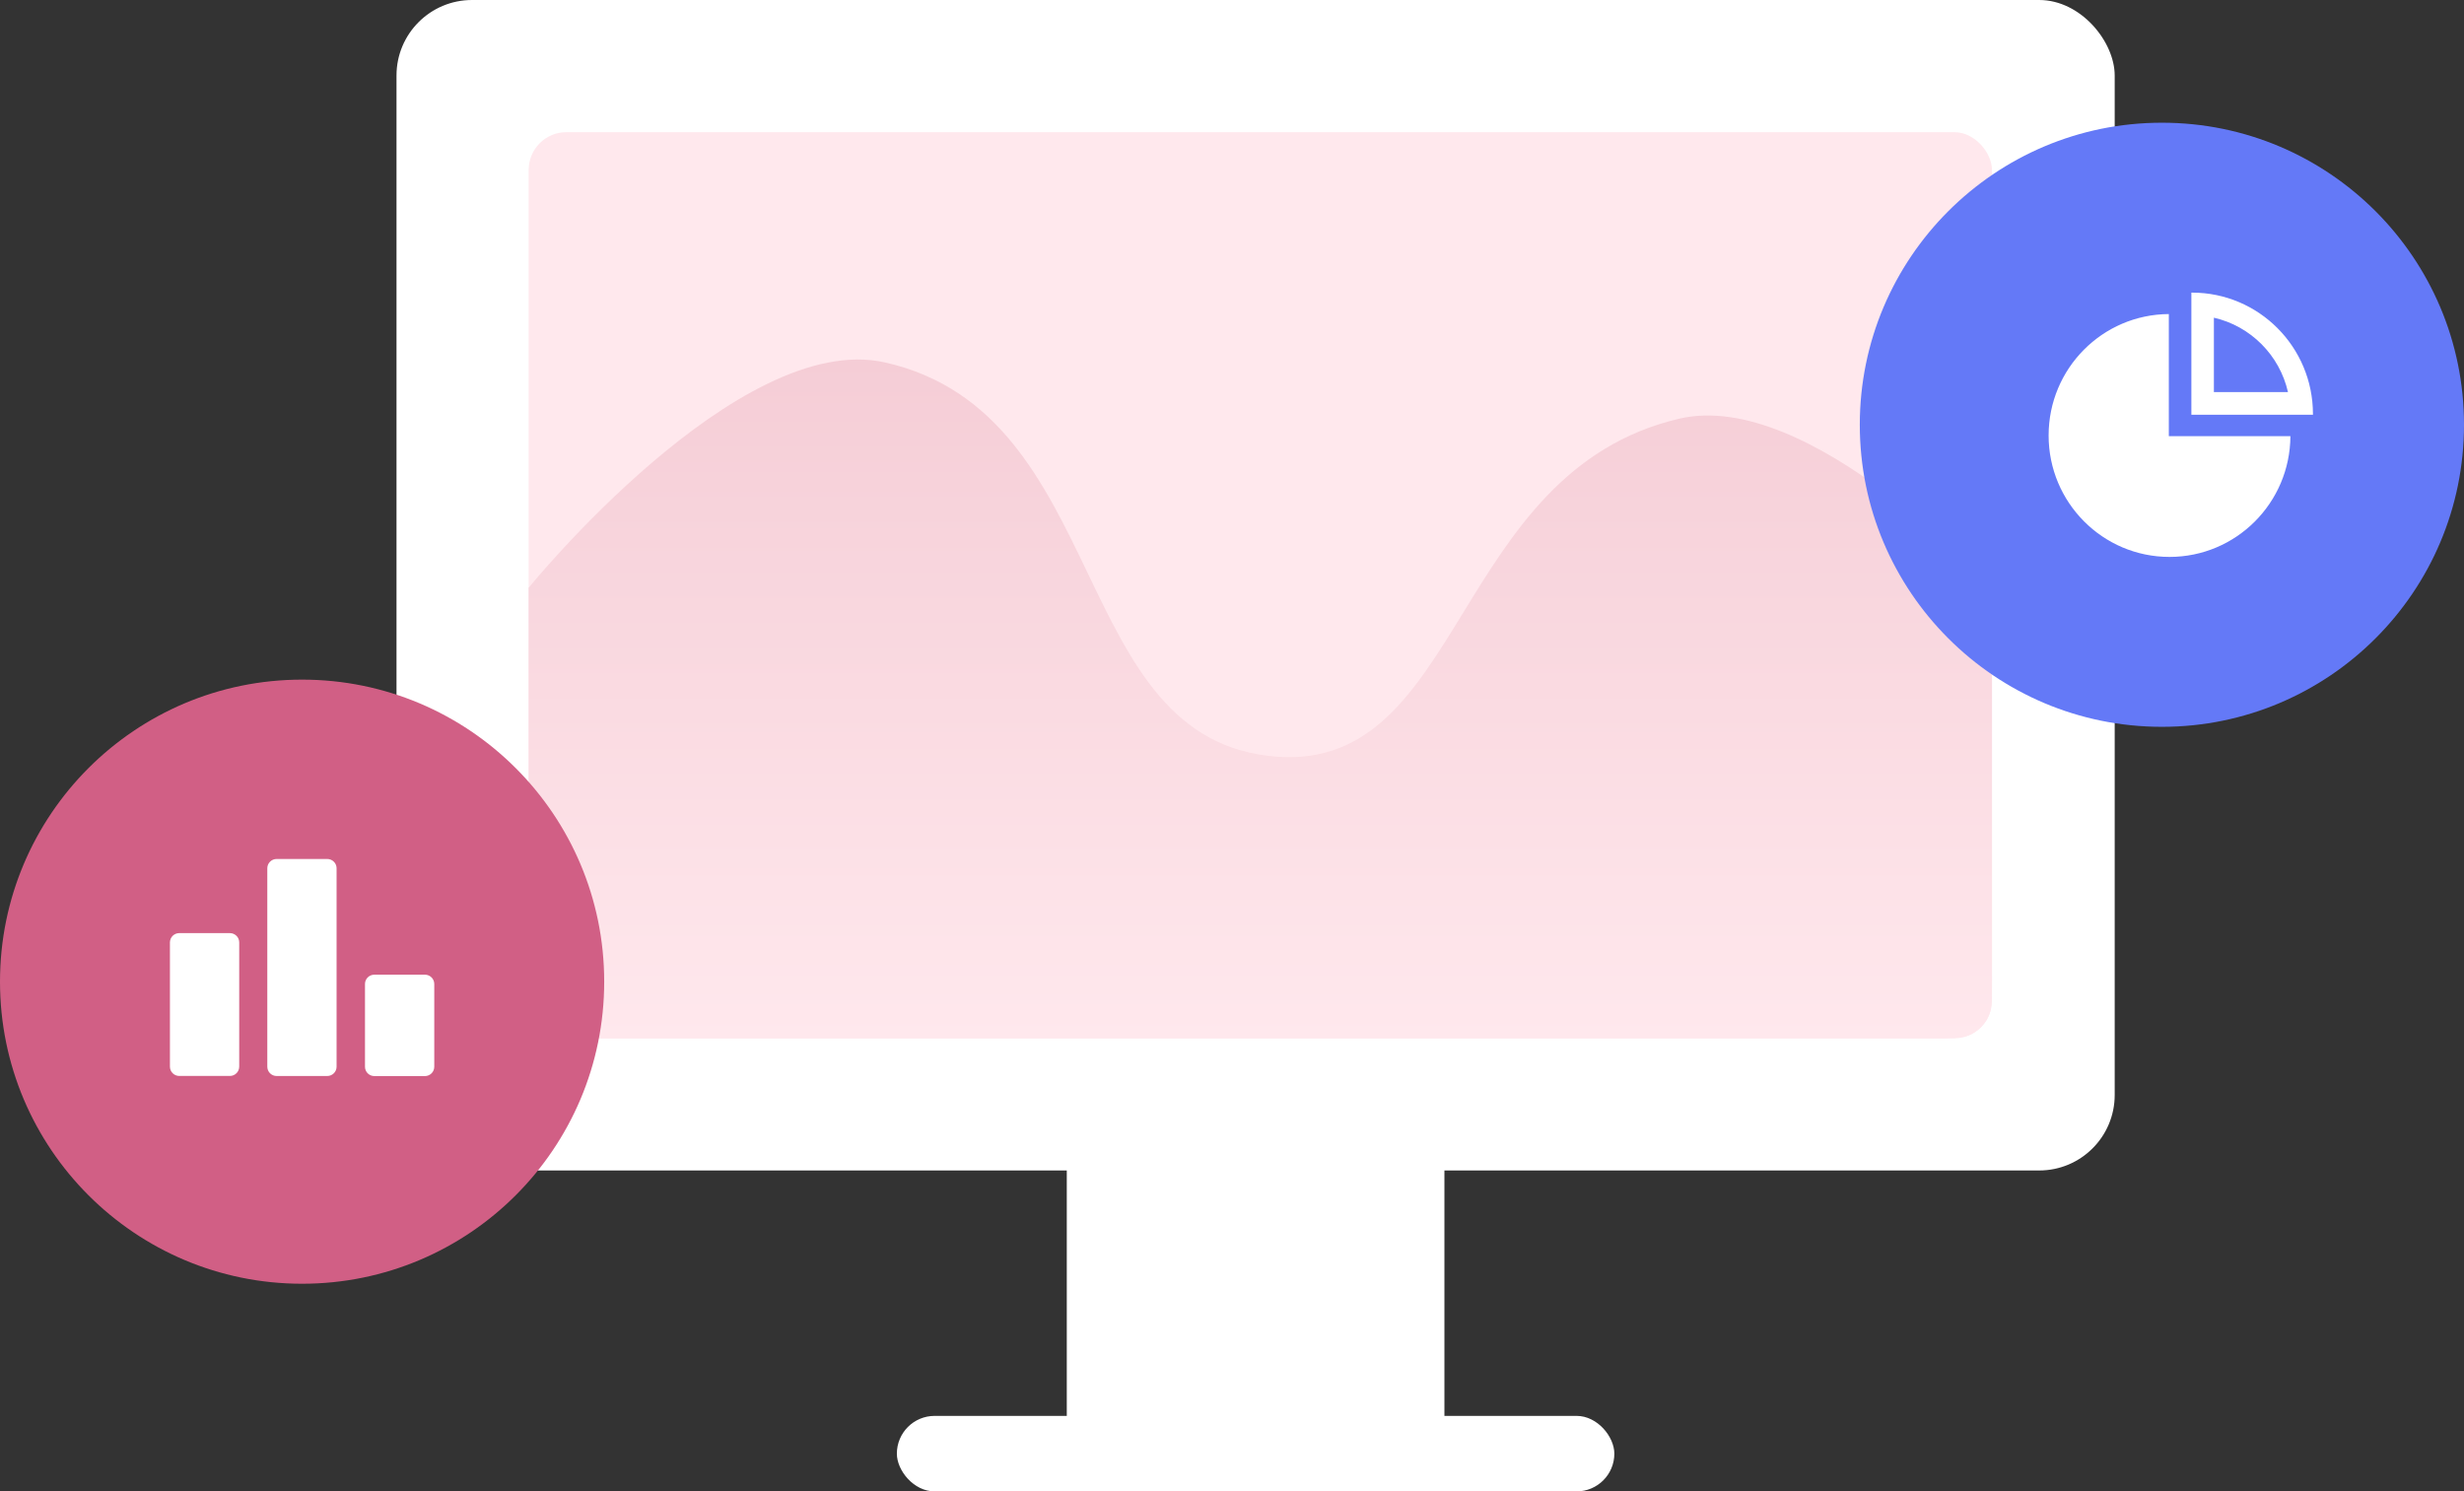 <svg width="261" height="158" viewBox="0 0 261 158" fill="none" xmlns="http://www.w3.org/2000/svg">
<rect x="0" y="0" width="261" height="158" fill="#333333" stroke="none"/>
<rect x="113" y="112" width="40" height="40" fill="white"/>
<rect x="95" y="150" width="76" height="8" rx="4" fill="white"/>
<rect x="42" width="182" height="124" rx="8" fill="white"/>
<rect x="56" y="14" width="155" height="96" rx="4" fill="#FFE8ED"/>
<path d="M56 62.265C56 62.265 78.23 34.895 93.748 38.397C117.879 43.845 113.034 78.586 135.297 80.166C155.078 81.569 153.833 50.04 177.836 44.364C191.684 41.09 211 62.265 211 62.265V103.6C211 105.84 211 106.96 210.564 107.816C210.181 108.569 209.569 109.181 208.816 109.564C207.96 110 206.84 110 204.6 110H62.4C60.16 110 59.04 110 58.184 109.564C57.431 109.181 56.819 108.569 56.436 107.816C56 106.96 56 105.84 56 103.6L56 62.265Z" fill="url(#paint0_linear_991_254)"/>
<path d="M32 136C49.673 136 64 121.673 64 104C64 86.327 49.673 72 32 72C14.327 72 0 86.327 0 104C0 121.673 14.327 136 32 136Z" fill="#D15F85"/>
<path fill-rule="evenodd" clip-rule="evenodd" d="M34.661 91H29.306C28.758 91 28.314 91.441 28.314 91.986V113.008C28.314 113.552 28.758 113.993 29.306 113.993H34.661C35.209 113.993 35.653 113.552 35.653 113.008V91.986C35.653 91.441 35.209 91 34.661 91ZM45.008 103.258H39.653C39.105 103.258 38.661 103.699 38.661 104.243V113.014C38.661 113.559 39.105 114 39.653 114H45.008C45.556 114 46 113.559 46 113.014V104.243C46 103.699 45.556 103.258 45.008 103.258ZM18.992 98.854H24.347C24.895 98.854 25.339 99.295 25.339 99.84V113.001C25.339 113.545 24.895 113.987 24.347 113.987H18.992C18.444 113.987 18 113.545 18 113.001V99.84C18 99.295 18.444 98.854 18.992 98.854Z" fill="white"/>
<path d="M229 77C246.673 77 261 62.673 261 45C261 27.327 246.673 13 229 13C211.327 13 197 27.327 197 45C197 62.673 211.327 77 229 77Z" fill="#6479F7"/>
<path fill-rule="evenodd" clip-rule="evenodd" d="M244.999 43.937H232.121V31.001L232.154 31C232.167 31 232.18 31 232.193 31C239.266 31 245 36.76 245 43.865C245 43.879 245 43.894 244.999 43.908L244.999 43.937ZM217 46.135C217 39.054 222.695 33.31 229.735 33.271V46.207H242.613C242.575 53.279 236.856 59 229.807 59C222.734 59 217 53.24 217 46.135ZM234.507 33.657C238.399 34.546 241.47 37.631 242.355 41.54H234.507V33.657Z" fill="white"/>
<defs>
<linearGradient id="paint0_linear_991_254" x1="56" y1="38" x2="56" y2="110" gradientUnits="userSpaceOnUse">
<stop stop-color="#F5CDD6"/>
<stop offset="1" stop-color="#FFE8ED"/>
</linearGradient>
</defs>
</svg>
